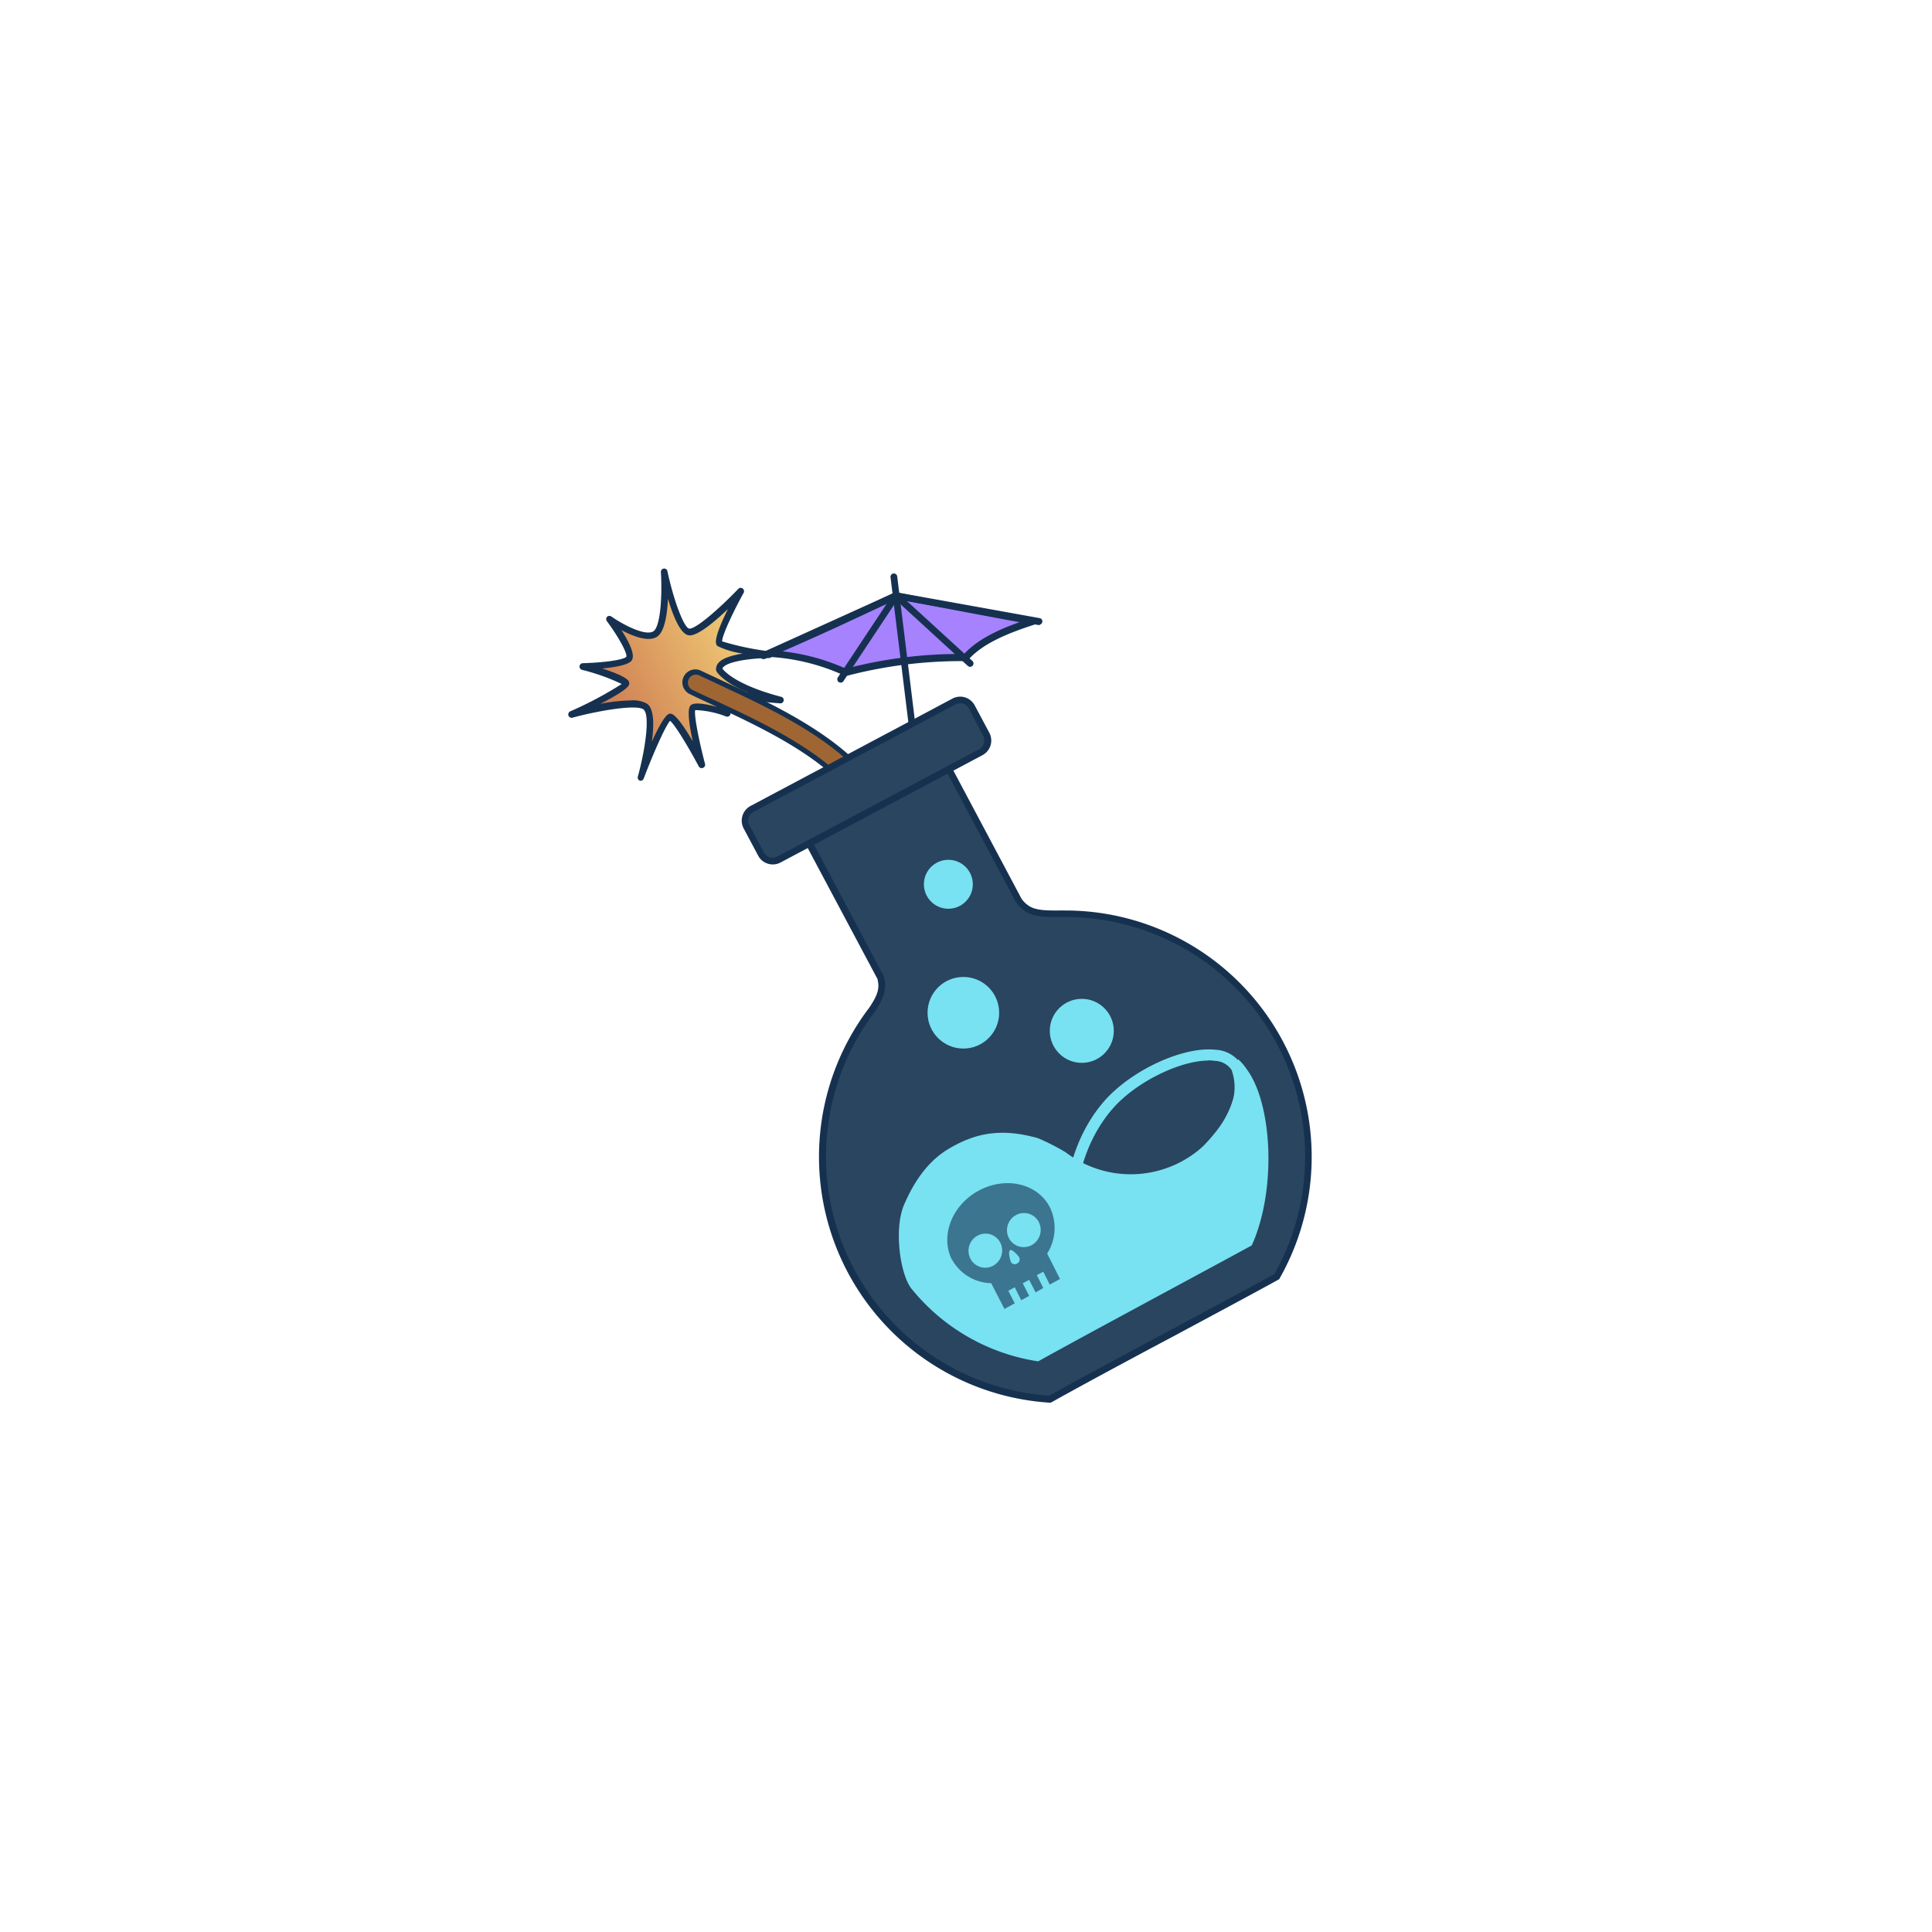 <svg id="Layer_1" data-name="Layer 1" xmlns="http://www.w3.org/2000/svg" xmlns:xlink="http://www.w3.org/1999/xlink" viewBox="0 0 300 300"><defs><linearGradient id="linear-gradient" x1="101.98" y1="129.91" x2="104.07" y2="129.91" gradientTransform="matrix(13.6, -7.23, -6.57, -12.36, -443.18, 2455.57)" gradientUnits="userSpaceOnUse"><stop offset="0" stop-color="#c86e4c"/><stop offset="1" stop-color="#f4d57a"/></linearGradient></defs><title>items</title><g id="item__2-3"><path id="Fill-4" d="M101.62,98.54c-2.1,1-7-2.39-7-2.39h0s3.85,5.15,3,6.16h0c-.85,1-7.14,1.16-7.14,1.16h0s6.67,1.86,6.69,2.68h0c0,.82-8.42,4.76-8.42,4.76h0s9.4-2.65,11.41-1.22h0c2,1.43-.65,11-.65,11h0s3.59-9.4,4.58-9.36h0c1,0,4.89,7.37,4.89,7.37h0s-2.18-8.26-1.37-8.83h0c.81-.57,5.33.91,5.33.91h0s-2.19-2-1.83-2.91h0c.37-.89,6.92.75,10.15.84h0c-8.21-2.15-9.59-4.74-9.59-4.74h0c-.22-2.24,7.77-2.33,7.77-2.33h0s-6.92-1-7.7-1.73h0c-.79-.69,3.29-8.12,3.29-8.12h0s-6.13,6.44-8,6.33h0c-1.87-.12-3.91-9.43-3.91-9.43h0s.56,8.85-1.55,9.83" style="fill-rule:evenodd;fill:url(#linear-gradient)"/><path d="M99.55,121.23a.51.51,0,0,1-.17,0,.52.52,0,0,1-.34-.63c1.07-3.84,2-9.62.86-10.45s-7.42.3-11,1.29a.53.53,0,0,1-.63-.32.54.54,0,0,1,.27-.66,58.16,58.16,0,0,0,8-4.25,32.62,32.62,0,0,0-6.17-2.2.53.53,0,0,1-.38-.57.53.53,0,0,1,.51-.46c2.92-.07,6.33-.48,6.75-1,.21-.49-1.2-3.08-3-5.51a.54.54,0,0,1,0-.68.53.53,0,0,1,.68-.06c1.78,1.24,5.11,3,6.44,2.35h0c1.23-.57,1.47-5.8,1.25-9.33a.52.52,0,0,1,1-.14c1,4.75,2.65,9,3.43,9,1.08.08,5.11-3.56,7.58-6.16a.52.52,0,0,1,.69-.07.53.53,0,0,1,.15.68c-1.66,3-3.37,6.69-3.34,7.53a43,43,0,0,0,7.37,1.55.52.52,0,0,1,.44.55.52.52,0,0,1-.51.49c-2.29,0-6.24.43-7.12,1.42a.42.42,0,0,0-.13.23c.35.46,2.27,2.58,9.19,4.39a.52.52,0,0,1-.14,1,44,44,0,0,1-4.93-.59,23,23,0,0,0-4.72-.48,6.13,6.13,0,0,0,1.69,2.23.53.53,0,0,1,.1.65.52.52,0,0,1-.61.23,14.67,14.67,0,0,0-4.81-1c-.2.82.61,4.87,1.51,8.29a.52.52,0,0,1-1,.38c-1.6-3-3.66-6.41-4.41-7-.73.8-2.65,5.14-4.11,9A.53.53,0,0,1,99.55,121.23ZM98,108.76a4.46,4.46,0,0,1,2.47.51c1.12.79,1.1,3.35.75,5.89,2-4.37,2.6-4.35,2.89-4.34.64,0,1.8,1.46,3.46,4.28-1.09-5-.47-5.48-.25-5.64.63-.45,2.38-.13,4,.3a2.39,2.39,0,0,1-.65-2.07c.33-.82,1.63-.71,5.5-.12-4-1.7-4.87-3.25-4.92-3.34a.7.7,0,0,1-.06-.19,1.47,1.47,0,0,1,.4-1.14c.66-.74,2.2-1.17,3.74-1.42a13.05,13.05,0,0,1-3.9-1.15c-.26-.23-.87-.77,1.6-5.75-2,1.91-4.67,4.17-6,4.08s-2.47-2.89-3.31-5.67c-.12,2.58-.57,5.41-1.9,6h0c-1.4.65-3.65-.25-5.33-1.15,1.21,1.87,2.25,3.95,1.55,4.78-.56.66-2.64,1-4.54,1.18,4.19,1.36,4.21,2,4.21,2.31s0,.86-4.48,3.18A26.82,26.82,0,0,1,98,108.76ZM96.73,106Zm4.89-7.46h0Z" style="fill:#163150"/><g id="path-2"><path d="M135.29,126.64a2,2,0,0,1-1.8-1.09c-3.72-7.23-15.27-12.59-22.91-16.13-1.28-.6-2.46-1.14-3.49-1.65a2,2,0,1,1,1.77-3.62c1,.49,2.17,1,3.42,1.61,8.14,3.77,20.45,9.48,24.8,17.94a2,2,0,0,1-1.79,2.94Z" style="fill:#163150"/></g><path d="M135.29,125.87a1.25,1.25,0,0,1-1.11-.68c-3.84-7.47-15.53-12.89-23.27-16.48-1.28-.59-2.45-1.13-3.48-1.63a1.25,1.25,0,0,1,1.09-2.24c1,.5,2.18,1,3.43,1.62,8,3.73,20.21,9.37,24.44,17.6a1.23,1.23,0,0,1-.54,1.67A1.25,1.25,0,0,1,135.29,125.87Z" style="fill:#9f6634"/><g id="Path-208"><path d="M119.38,101.48a32.54,32.54,0,0,1,11.93,2.9,70.15,70.15,0,0,1,18.63-2.31c2.21-2.53,5.94-4.16,10.46-5.62q-6.48-1.14-21.28-4Q127.83,97.91,119.38,101.48Z" style="fill:#a682ff;fill-rule:evenodd"/><path d="M131.31,104.9a.52.52,0,0,1-.21,0A32.12,32.12,0,0,0,119.35,102a.52.52,0,0,1-.17-1c5.6-2.37,12.23-5.39,19.72-9a.5.5,0,0,1,.32,0c10,1.91,16.95,3.21,21.28,4a.53.53,0,0,1,.43.48.52.52,0,0,1-.36.53c-3.76,1.22-7.92,2.82-10.24,5.47a.57.57,0,0,1-.39.18,70.35,70.35,0,0,0-18.51,2.3Zm-9.79-3.76a32.81,32.81,0,0,1,9.83,2.69,69.53,69.53,0,0,1,18.36-2.28c2.08-2.28,5.36-3.79,8.6-4.94-4.34-.78-10.63-2-19.12-3.58C132.6,96.2,126.67,98.92,121.52,101.14Z" style="fill:#163150"/></g><g id="Path-206"><path d="M130.53,106a.54.54,0,0,1-.28-.08.53.53,0,0,1-.15-.73l8.62-13a.52.52,0,1,1,.87.58l-8.62,13A.53.53,0,0,1,130.53,106Z" style="fill:#163150"/></g><g id="Path-207"><path d="M118.51,102.34a.53.53,0,0,1-.48-.3.52.52,0,0,1,.26-.69L138.94,92a.53.53,0,0,1,.43,1l-20.65,9.34A.52.52,0,0,1,118.51,102.34Z" style="fill:#163150"/></g><path d="M150.64,103.54a.53.53,0,0,1-.35-.13L138.78,92.87a.52.52,0,1,1,.7-.77L151,102.64a.52.52,0,0,1-.36.9Z" style="fill:#163150"/><path d="M161.43,97.07h-.1L139,93a.52.52,0,0,1-.42-.61.53.53,0,0,1,.6-.42L161.52,96a.52.52,0,0,1-.09,1Z" style="fill:#163150"/><g id="Path-205"><path d="M142.7,121.91a.51.51,0,0,1-.51-.46l-3.91-31.82a.52.52,0,0,1,.46-.58.53.53,0,0,1,.58.46l3.9,31.82a.52.52,0,0,1-.45.58Z" style="fill:#163150"/></g><g id="Combined-Shape"><path d="M135.46,156.74c1.29-2,1.75-3.18,1.33-4.86l-11.15-21a.59.59,0,0,1,.24-.79l20.66-11a.59.59,0,0,1,.79.24l10.87,20.44c1.45,1.92,2.85,2.11,6.26,2.09a37.74,37.74,0,0,1,33.82,56.33c-7.4,4.08-28.4,15.22-35.25,19a37.74,37.74,0,0,1-27.57-60.54Z" style="fill:#2a455f;fill-rule:evenodd"/><path d="M163.15,217.81H163a38.26,38.26,0,0,1-28-61.37c1.33-2,1.61-3,1.25-4.43l-11.1-20.84a1.12,1.12,0,0,1,.46-1.5l20.66-11a1.07,1.07,0,0,1,.84-.08,1.06,1.06,0,0,1,.65.54l10.87,20.44c1.21,1.59,2.35,1.84,5.8,1.81l1,0a38.26,38.26,0,0,1,33.27,57.13l-.07.13-.13.07c-3.42,1.89-9.64,5.22-16.23,8.76-7.54,4-15.34,8.22-19,10.28Zm-16.28-98.18-20.74,11,11.12,21c.52,2-.05,3.38-1.35,5.39l0,0a37.21,37.21,0,0,0,27,59.7c3.74-2.09,11.44-6.22,18.9-10.21,6.5-3.49,12.65-6.79,16.09-8.68a37.22,37.22,0,0,0-33.42-55.43c-3.57,0-5.1-.19-6.7-2.29Z" style="fill:#163150"/></g><g id="Oval-Copy-53"><path d="M171.46,202a.89.89,0,0,1-.58-.22c-7.53-6.54-7.25-21.78.56-30.77,4.22-4.84,12.3-8.58,17.35-8a5,5,0,0,1,4.06,2.45c2.17,6.26-2.11,10.91-4.94,14-.83.9-2,2.15-2,2.56a10.55,10.55,0,0,0,3.14,2,2,2,0,0,1,1.09,0,1.1,1.1,0,0,1,.69.84,1,1,0,0,1-.54.91,1.9,1.9,0,0,1-1.24.06c-.81.29-2.46,1.21-5,4.08-2.34,2.69-3.9,4.65-5,6.08-2.72,3.4-3.45,4.32-7.26,5.95A.83.83,0,0,1,171.46,202Zm16.23-37.32c-4.51,0-11.35,3.37-14.92,7.48-7.09,8.15-7.58,21.78-1.14,27.93,3-1.3,3.51-2,6.06-5.2,1.15-1.44,2.73-3.42,5.09-6.14a20.27,20.27,0,0,1,4.22-3.83,16.43,16.43,0,0,1-2.25-1.69,1.63,1.63,0,0,1-.58-1.15c-.06-1.11.94-2.2,2.45-3.84,2.7-2.94,6.4-7,4.62-12.1a3.27,3.27,0,0,0-2.65-1.41A8.72,8.72,0,0,0,187.69,164.64Z" style="fill:#78e1f2"/></g><path d="M165.48,178.93a16.68,16.68,0,0,0,26.74-14.48,7.16,7.16,0,0,1,1.25,1.41c4.16,5.38,4.78,19,.9,27.53-7,3.82-26.6,14.33-33.16,18a31.33,31.33,0,0,1-19.7-11.31c-1.75-2.25-2.76-9.36-1.08-13.12.69-1.52,2.62-6,6.76-8.5s8.19-3.37,14-1.72A34.7,34.7,0,0,1,165.48,178.93Z" style="fill:#78e1f2;fill-rule:evenodd"/><g id="Rectangle"><rect x="114.75" y="116.76" width="39.61" height="8.9" rx="2.05" transform="translate(-41.15 77.36) rotate(-28)" style="fill:#2a455f"/><path d="M120,134.23a2.56,2.56,0,0,1-2.27-1.36l-2.26-4.24a2.59,2.59,0,0,1,1.07-3.48h0l31.35-16.67a2.56,2.56,0,0,1,3.47,1.06l2.26,4.24a2.57,2.57,0,0,1-1.06,3.48l-31.36,16.67A2.57,2.57,0,0,1,120,134.23Zm-3-8.16a1.52,1.52,0,0,0-.63,2.07l2.25,4.24a1.53,1.53,0,0,0,2.06.63l31.36-16.67a1.51,1.51,0,0,0,.74-.9,1.54,1.54,0,0,0-.11-1.17L150.45,110a1.53,1.53,0,0,0-2.06-.63L117,126.07Z" style="fill:#163150"/></g><g id="Oval"><circle cx="149.59" cy="157.26" r="5.56" style="fill:#78e1f2"/></g><g id="Oval-Copy-55"><circle cx="147.26" cy="137.31" r="3.8" style="fill:#78e1f2"/></g><g id="Oval-Copy-54"><circle cx="167.98" cy="160.07" r="4.97" style="fill:#78e1f2"/></g><g id="Fill-9-Copy-2" style="opacity:0.61;isolation:isolate"><path d="M150.69,195.45a2.67,2.67,0,0,1,1.1-3.58,2.58,2.58,0,0,1,3.53,1.08,2.69,2.69,0,0,1-1.1,3.59,2.58,2.58,0,0,1-3.53-1.09M157,196c-.16-.3-.51-1.68-.15-1.87s1.28.87,1.44,1.17a.71.71,0,0,1-.36.9.67.67,0,0,1-.93-.2m-.34-3.74a2.69,2.69,0,0,1,1.11-3.59,2.59,2.59,0,0,1,3.53,1.08,2.69,2.69,0,0,1-1.1,3.59,2.6,2.6,0,0,1-3.54-1.08m-8.84,3.3a7.12,7.12,0,0,0,6.09,3.69l2.06,4,1.6-.87-1-1.95,1-.54,1,2,1.24-.67-1-1.95,1-.54,1,1.95L162,200l-1-2,1-.53,1,2,1.6-.87-2-3.95a7.38,7.38,0,0,0,.41-7.21c-1.91-3.68-6.86-4.82-11.05-2.55s-6,7.07-4.13,10.75" style="fill:#163150;fill-rule:evenodd"/></g></g></svg>